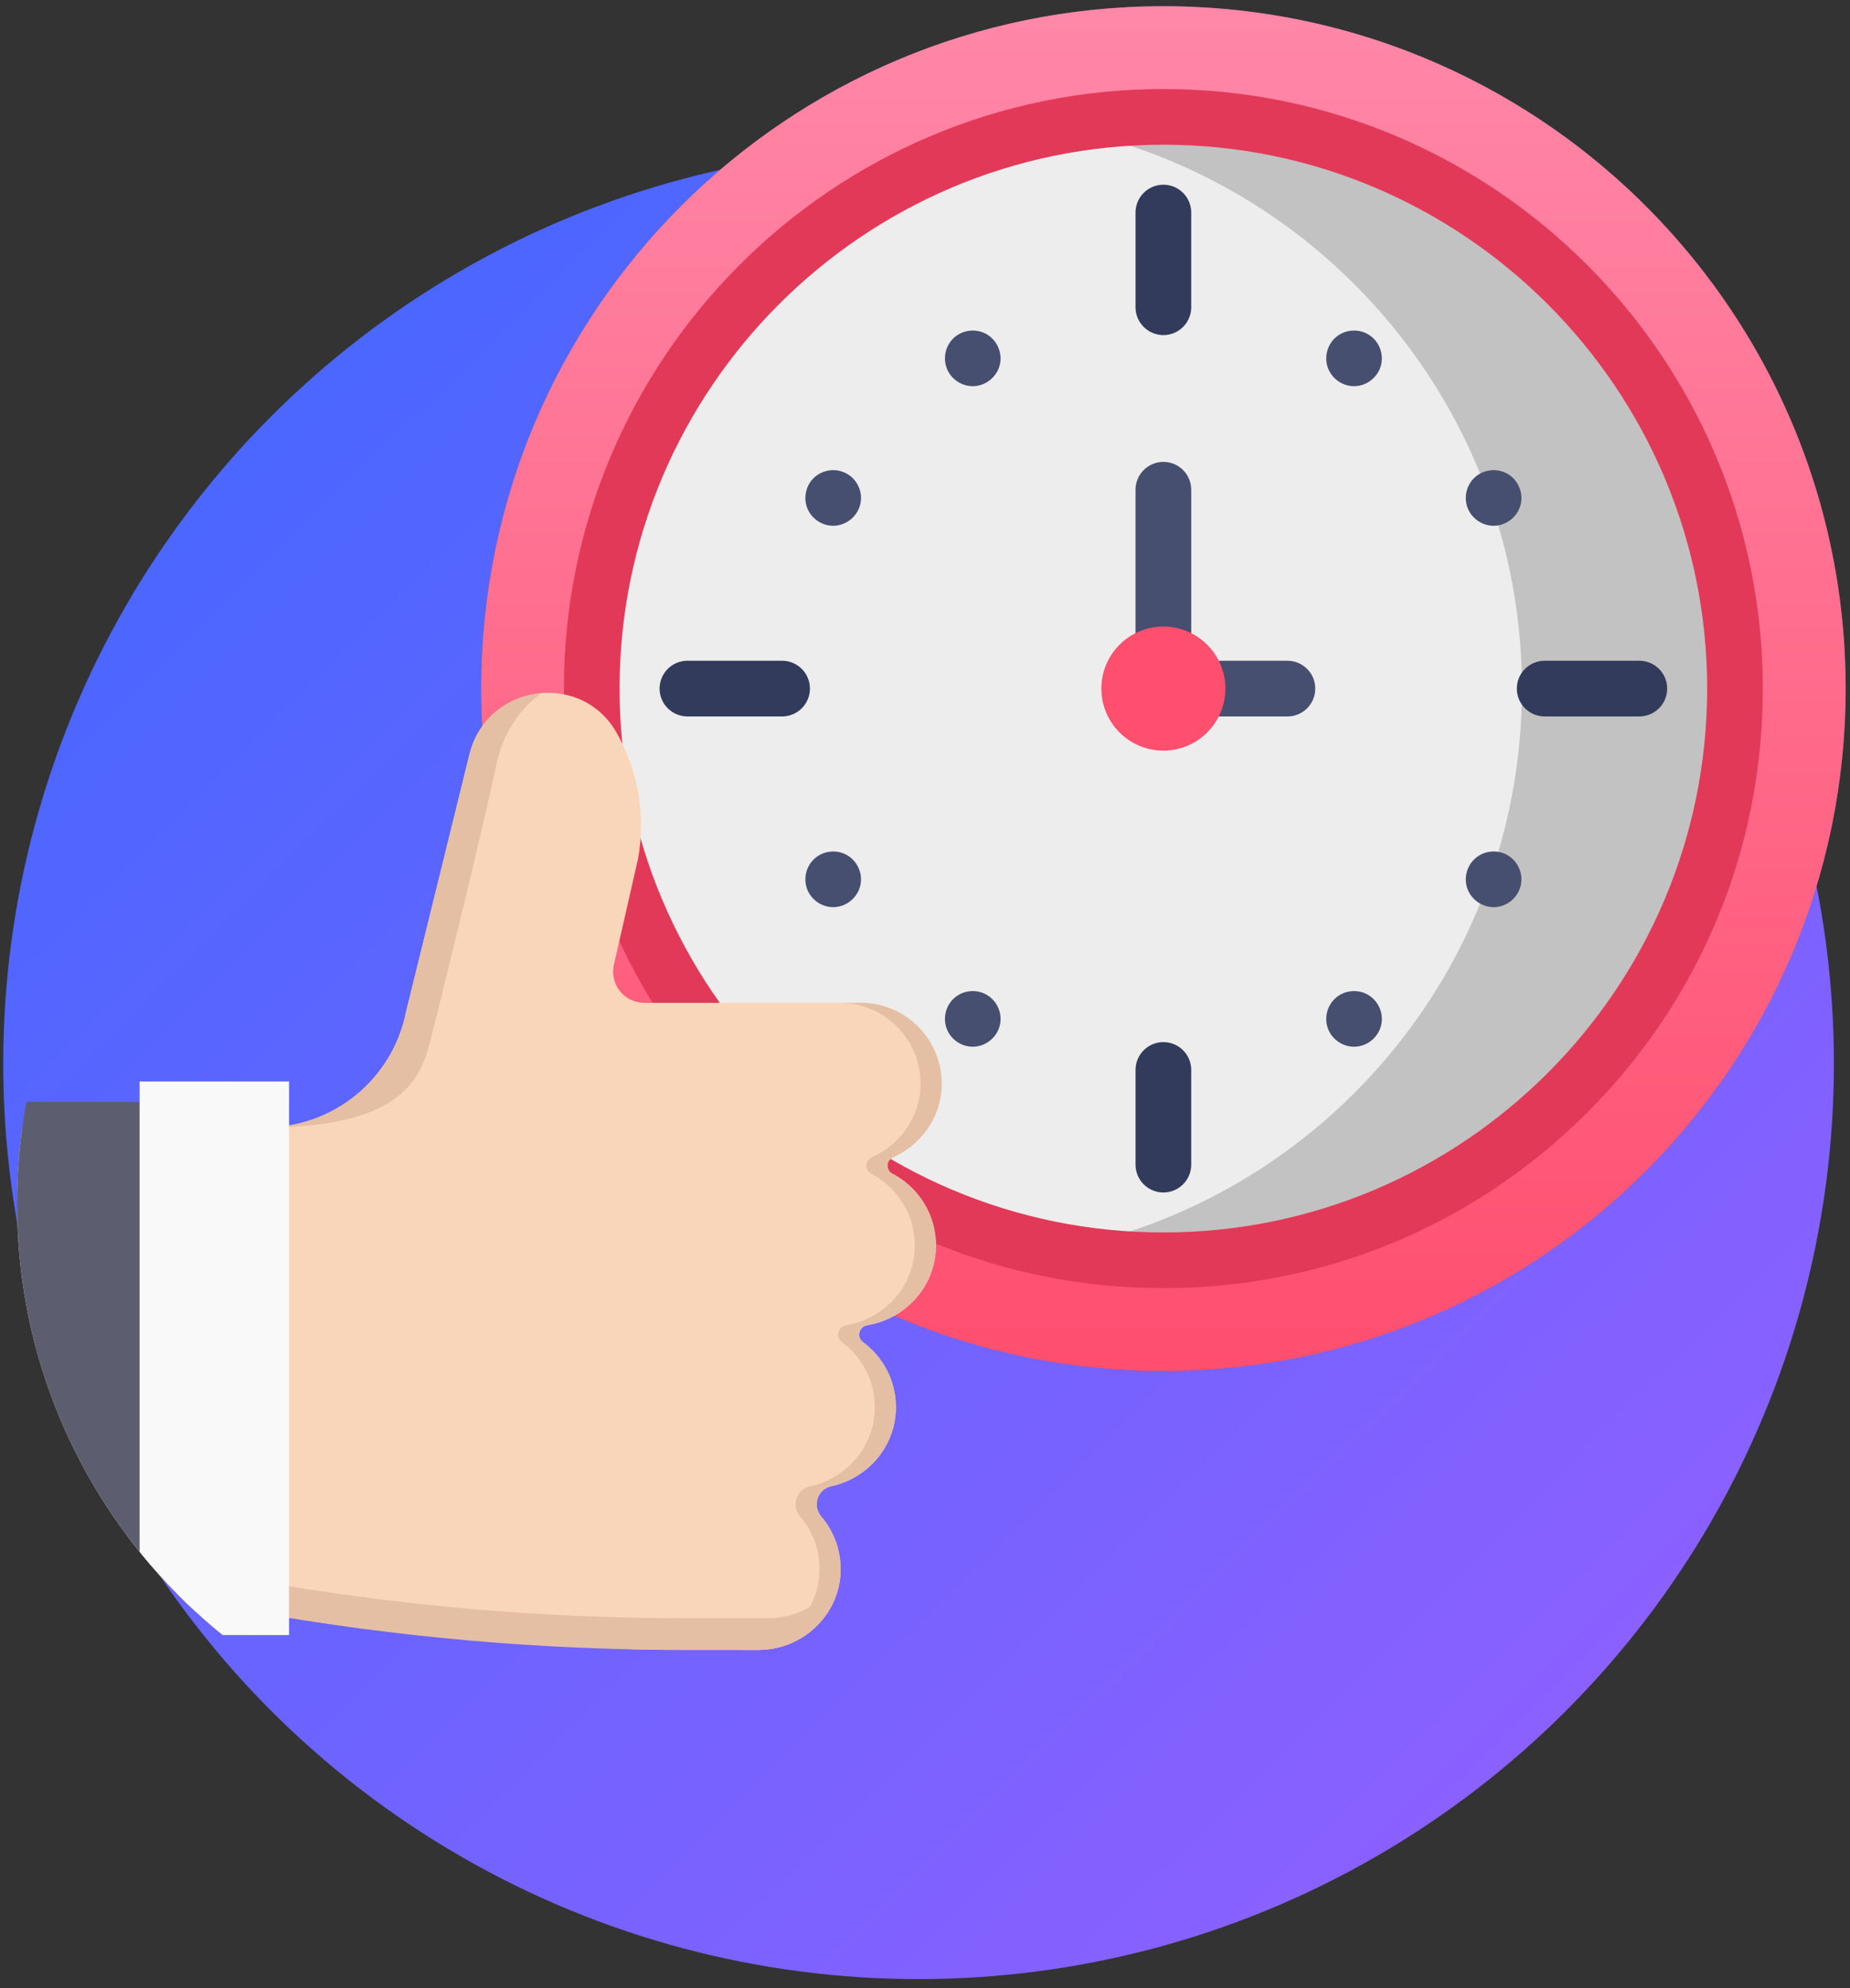 <?xml version="1.0" encoding="UTF-8"?>
<svg width="161px" height="173px" viewBox="0 0 161 173" version="1.1" xmlns="http://www.w3.org/2000/svg" xmlns:xlink="http://www.w3.org/1999/xlink">
    <rect x="0" y="0" width="161" height="173" fill="#333333" stroke="none"/>
    <defs>
        <linearGradient x1="0%" y1="0%" x2="99.116%" y2="100%" id="linearGradient-1">
            <stop stop-color="#3D68FF" offset="0%"></stop>
            <stop stop-color="#985FFF" offset="100%"></stop>
        </linearGradient>
        <linearGradient x1="50%" y1="0%" x2="50%" y2="100%" id="linearGradient-2">
            <stop stop-color="#FF87A8" offset="0%"></stop>
            <stop stop-color="#FF4F6F" offset="100%"></stop>
        </linearGradient>
    </defs>
    <g id="Elements" stroke="none" stroke-width="1" fill="none" fill-rule="evenodd">
        <g id="Icons" transform="translate(-286, -565)" fill-rule="nonzero">
            <g id="icn-temps" transform="translate(286.281, 564.781)">
                <circle id="Oval" fill="url(#linearGradient-1)" cx="79.659" cy="92.764" r="79.659"></circle>
                <g id="time" transform="translate(41.593, 0.76)">
                    <circle id="Oval" fill="#535E8A" cx="59.374" cy="59.374" r="59.374"></circle>
                    <path d="M83.586,5.147 C76.193,1.838 67.999,0 59.374,0 C26.581,0 0,26.581 0,59.374 C0,80.673 11.212,99.354 28.061,109.831 C37.151,115.485 47.883,118.749 59.374,118.749 C92.165,118.749 118.749,92.168 118.749,59.374 C118.749,35.205 104.308,14.411 83.586,5.147 Z" id="Shape" fill="url(#linearGradient-2)"></path>
                    <path d="M109.117,59.374 C109.117,86.471 87.457,108.505 60.51,109.108 C60.133,109.117 59.754,109.12 59.375,109.12 C53.063,109.12 47.024,107.945 41.468,105.797 C38.635,104.702 35.925,103.359 33.37,101.787 C19.125,93.04 9.623,77.321 9.623,59.374 C9.623,31.901 31.898,9.629 59.375,9.629 C66.179,9.629 72.662,10.993 78.566,13.468 C81.821,14.829 84.899,16.527 87.76,18.519 C89.892,20.003 91.899,21.649 93.768,23.442 C103.225,32.492 109.117,45.246 109.117,59.374 Z" id="Shape" fill="#EDEDED"></path>
                    <path d="M93.768,23.442 C91.899,21.649 89.892,20.003 87.76,18.519 C84.899,16.528 81.821,14.83 78.566,13.468 C72.662,10.993 66.179,9.629 59.374,9.629 C56.206,9.629 53.108,9.929 50.104,10.494 C53.55,11.144 56.871,12.146 60.026,13.468 C63.281,14.83 66.359,16.528 69.219,18.519 C71.352,20.003 73.358,21.649 75.228,23.442 C84.684,32.491 90.577,45.246 90.577,59.374 C90.577,83.685 73.142,103.916 50.097,108.256 C53.103,108.823 56.205,109.12 59.375,109.12 C59.755,109.12 60.134,109.117 60.51,109.108 C87.457,108.505 109.117,86.472 109.117,59.374 C109.117,45.246 103.225,32.492 93.768,23.442 Z" id="Shape" fill="#C2C2C2"></path>
                    <path d="M59.375,111.544 C45.438,111.544 32.336,106.118 22.482,96.265 C12.627,86.412 7.199,73.31 7.199,59.374 C7.199,30.608 30.605,7.205 59.375,7.205 C88.139,7.205 111.541,30.608 111.541,59.374 C111.541,73.31 106.114,86.411 96.261,96.264 C86.408,106.118 73.308,111.544 59.375,111.544 Z M59.375,12.052 C33.277,12.052 12.046,33.281 12.046,59.374 C12.046,85.468 33.277,106.697 59.375,106.697 C85.467,106.697 106.694,85.468 106.694,59.374 C106.694,33.281 85.466,12.052 59.375,12.052 Z" id="Shape" fill="#E33958"></path>
                    <g id="Group" transform="translate(15.307, 15.307)" fill="#323B5B">
                        <path d="M44.065,13.308 C42.726,13.308 41.641,12.223 41.641,10.885 L41.641,2.648 C41.641,1.309 42.726,0.224 44.065,0.224 C45.403,0.224 46.488,1.309 46.488,2.648 L46.488,10.885 C46.488,12.223 45.403,13.308 44.065,13.308 Z" id="Shape"></path>
                        <path d="M44.065,87.911 C42.726,87.911 41.641,86.826 41.641,85.488 L41.641,77.251 C41.641,75.912 42.726,74.827 44.065,74.827 C45.403,74.827 46.488,75.912 46.488,77.251 L46.488,85.488 C46.488,86.826 45.403,87.911 44.065,87.911 Z" id="Shape"></path>
                        <path d="M85.484,46.491 L77.247,46.491 C75.909,46.491 74.824,45.406 74.824,44.068 C74.824,42.729 75.909,41.644 77.247,41.644 L85.484,41.644 C86.823,41.644 87.908,42.729 87.908,44.068 C87.908,45.406 86.823,46.491 85.484,46.491 Z" id="Shape"></path>
                        <path d="M10.881,46.491 L2.644,46.491 C1.306,46.491 0.221,45.406 0.221,44.068 C0.221,42.729 1.306,41.644 2.644,41.644 L10.881,41.644 C12.22,41.644 13.305,42.729 13.305,44.068 C13.305,45.406 12.22,46.491 10.881,46.491 Z" id="Shape"></path>
                    </g>
                    <g id="Group" transform="translate(28.064, 28.064)" fill="#474F70">
                        <path d="M60.046,17.143 C59.036,17.143 58.104,16.488 57.765,15.536 C57.425,14.583 57.724,13.488 58.509,12.847 C59.306,12.196 60.45,12.124 61.325,12.663 C62.189,13.195 62.634,14.259 62.41,15.249 C62.163,16.341 61.169,17.143 60.046,17.143 Z" id="Shape"></path>
                        <path d="M2.572,50.327 C1.6,50.327 0.705,49.726 0.333,48.83 C-0.06,47.884 0.201,46.756 0.973,46.082 C1.739,45.415 2.857,45.294 3.747,45.785 C4.625,46.27 5.125,47.291 4.964,48.282 C4.776,49.442 3.752,50.327 2.572,50.327 Z" id="Shape"></path>
                        <path d="M47.9,4.997 C46.884,4.997 45.964,4.343 45.62,3.39 C45.282,2.453 45.572,1.37 46.332,0.726 C47.128,0.053 48.293,-0.031 49.179,0.517 C50.027,1.04 50.471,2.072 50.275,3.048 C50.05,4.168 49.042,4.997 47.9,4.997 Z" id="Shape"></path>
                        <path d="M14.716,62.471 C13.716,62.471 12.803,61.837 12.45,60.902 C12.079,59.922 12.401,58.774 13.231,58.133 C14,57.539 15.072,57.464 15.916,57.944 C16.811,58.453 17.296,59.51 17.093,60.522 C16.869,61.642 15.857,62.471 14.716,62.471 Z" id="Shape"></path>
                        <path d="M14.716,4.997 C13.718,4.997 12.801,4.361 12.45,3.427 C12.092,2.475 12.38,1.359 13.167,0.71 C13.917,0.091 15,-0.021 15.858,0.438 C16.764,0.923 17.274,1.955 17.107,2.969 C16.917,4.125 15.885,4.997 14.716,4.997 Z" id="Shape"></path>
                        <path d="M47.9,62.471 C46.915,62.471 46.011,61.855 45.648,60.94 C45.267,59.98 45.554,58.843 46.352,58.184 C47.102,57.564 48.183,57.454 49.042,57.912 C49.964,58.403 50.478,59.476 50.279,60.503 C50.061,61.632 49.051,62.471 47.9,62.471 Z" id="Shape"></path>
                        <path d="M2.572,17.143 C1.56,17.143 0.634,16.491 0.292,15.54 C-0.05,14.586 0.25,13.49 1.034,12.847 C1.798,12.22 2.889,12.129 3.751,12.606 C4.633,13.093 5.129,14.121 4.961,15.115 C4.767,16.269 3.744,17.143 2.572,17.143 Z" id="Shape"></path>
                        <path d="M60.046,50.327 C59.062,50.327 58.155,49.707 57.792,48.793 C57.413,47.837 57.697,46.721 58.478,46.057 C59.272,45.382 60.44,45.295 61.325,45.845 C62.196,46.387 62.637,47.455 62.404,48.454 C62.151,49.537 61.159,50.327 60.046,50.327 Z" id="Shape"></path>
                        <path d="M42.102,33.735 L31.308,33.735 C29.969,33.735 28.884,32.65 28.884,31.311 L28.884,14.009 C28.884,12.67 29.969,11.585 31.308,11.585 C32.646,11.585 33.731,12.67 33.731,14.009 L33.731,28.888 L42.102,28.888 C43.44,28.888 44.525,29.973 44.525,31.311 C44.525,32.65 43.44,33.735 42.102,33.735 Z" id="Shape"></path>
                    </g>
                    <path d="M64.767,59.374 C64.767,62.314 62.417,64.704 59.494,64.77 C59.453,64.771 59.412,64.771 59.37,64.771 C58.686,64.771 58.031,64.643 57.428,64.411 C57.12,64.292 56.826,64.146 56.549,63.975 C55.004,63.026 53.973,61.321 53.973,59.374 C53.973,56.394 56.39,53.978 59.371,53.978 C60.109,53.978 60.812,54.126 61.453,54.394 C61.806,54.542 62.14,54.726 62.45,54.942 C62.682,55.103 62.899,55.282 63.102,55.476 C64.128,56.458 64.767,57.842 64.767,59.374 Z" id="Shape" fill="#FF4F6F"></path>
                </g>
                <g id="main" transform="translate(1.201, 60.36)">
                    <path d="M75.77,41.123 C75.695,41.481 75.872,41.828 76.183,41.99 C76.822,42.323 77.403,42.75 77.909,43.254 C79.221,44.568 80.017,46.395 79.968,48.41 C79.883,51.852 77.279,54.64 73.973,55.174 C73.492,55.251 73.171,55.743 73.331,56.245 C73.386,56.415 73.506,56.555 73.65,56.661 C73.924,56.866 74.184,57.089 74.426,57.331 C75.742,58.647 76.538,60.481 76.485,62.501 C76.394,65.808 73.981,68.508 70.854,69.181 C70.116,69.341 69.595,70.001 69.595,70.753 L69.595,70.807 C69.607,71.181 69.755,71.535 69.999,71.821 C70.76,72.716 71.302,73.805 71.54,75.003 L71.54,75.005 C71.571,75.164 71.599,75.326 71.619,75.489 C71.623,75.517 71.627,75.546 71.629,75.574 C71.64,75.667 71.648,75.761 71.656,75.856 C71.658,75.873 71.658,75.889 71.66,75.907 C71.666,76.003 71.67,76.1 71.674,76.198 C71.676,76.259 71.676,76.321 71.676,76.382 C71.676,76.573 71.668,76.764 71.654,76.951 C71.63,77.241 71.589,77.526 71.53,77.806 C70.854,81.031 67.931,83.419 64.522,83.419 L57.477,83.419 C56.314,83.419 55.359,83.409 54.533,83.389 C54.449,83.388 54.364,83.385 54.279,83.384 C50.902,83.293 49.709,83.029 44.813,82.594 C38.64,82.042 32.494,81.216 26.388,80.119 C26.386,80.119 26.386,80.119 26.384,80.119 L15.576,80.119 C15.571,80.119 15.567,80.117 15.563,80.115 C13.295,78.025 11.228,75.72 9.396,73.233 C8.687,72.274 8.013,71.287 7.377,70.274 C2.704,62.841 0.001,54.045 0.001,44.618 C0.001,42.364 0.156,40.144 0.456,37.973 C0.458,37.963 0.464,37.957 0.473,37.957 L21.605,37.957 C27.559,37.957 32.683,33.756 33.851,27.919 L39.378,5.481 C40.173,2.252 42.861,0.388 45.67,0.168 C48.149,-0.027 50.722,1.056 52.172,3.605 C54.004,6.825 54.751,10.676 54.043,14.587 L51.943,23.805 C51.557,25.5 52.846,27.115 54.583,27.115 L73.43,27.115 C75.372,27.115 77.135,27.903 78.406,29.178 C79.706,30.472 80.498,32.277 80.469,34.261 C80.463,34.625 80.429,34.982 80.37,35.33 C79.966,37.661 78.381,39.584 76.272,40.54 C76.026,40.652 75.823,40.859 75.77,41.123 Z" id="Shape" fill="#F9D6B9"></path>
                    <g id="Group" transform="translate(9.239, 0.121)" fill="#E5BFA3">
                        <path d="M67.033,40.419 C69.141,39.463 70.727,37.541 71.131,35.21 C71.19,34.861 71.224,34.505 71.23,34.14 C71.259,32.156 70.467,30.352 69.167,29.057 C67.896,27.783 66.133,26.995 64.191,26.995 L62.352,26.995 C64.294,26.995 66.058,27.783 67.328,29.057 C68.629,30.352 69.421,32.156 69.391,34.14 C69.385,34.505 69.352,34.861 69.293,35.21 C68.889,37.541 67.303,39.463 65.195,40.419 C64.948,40.531 64.746,40.738 64.692,41.002 C64.618,41.361 64.795,41.708 65.106,41.869 C65.744,42.202 66.326,42.63 66.832,43.134 C68.144,44.448 68.94,46.274 68.891,48.29 C68.806,51.731 66.201,54.519 62.896,55.053 C62.415,55.13 62.094,55.623 62.253,56.125 C62.309,56.294 62.429,56.434 62.573,56.541 C62.846,56.746 63.107,56.968 63.349,57.21 C64.665,58.527 65.461,60.361 65.408,62.38 C65.317,65.688 62.903,68.387 59.777,69.061 C59.038,69.22 58.518,69.88 58.518,70.633 L58.518,70.686 C58.53,71.06 58.678,71.415 58.922,71.701 C59.682,72.595 60.224,73.684 60.463,74.882 L60.463,74.884 C60.494,75.044 60.522,75.205 60.541,75.369 C60.545,75.396 60.549,75.426 60.551,75.453 C60.563,75.546 60.571,75.641 60.579,75.735 C60.581,75.753 60.581,75.769 60.583,75.786 C60.588,75.883 60.592,75.979 60.596,76.078 C60.598,76.139 60.598,76.2 60.598,76.261 C60.598,76.452 60.59,76.643 60.577,76.831 C60.553,77.12 60.512,77.406 60.453,77.686 C59.777,80.911 56.853,83.299 53.445,83.299 L55.284,83.299 C58.692,83.299 61.616,80.911 62.291,77.686 C62.35,77.406 62.392,77.12 62.415,76.831 C62.429,76.643 62.437,76.452 62.437,76.261 C62.437,76.2 62.437,76.139 62.435,76.078 C62.431,75.979 62.427,75.883 62.421,75.786 C62.419,75.769 62.419,75.753 62.417,75.735 C62.409,75.64 62.402,75.546 62.39,75.453 C62.388,75.426 62.384,75.396 62.38,75.369 C62.36,75.205 62.333,75.044 62.301,74.884 L62.301,74.882 C62.063,73.684 61.521,72.595 60.761,71.701 C60.516,71.415 60.369,71.06 60.357,70.686 L60.357,70.633 C60.357,69.88 60.877,69.22 61.616,69.061 C64.742,68.387 67.156,65.688 67.246,62.38 C67.299,60.361 66.504,58.527 65.188,57.21 C64.945,56.968 64.685,56.746 64.411,56.541 C64.267,56.434 64.147,56.294 64.092,56.125 C63.933,55.623 64.254,55.13 64.734,55.053 C68.04,54.519 70.645,51.731 70.729,48.29 C70.779,46.274 69.983,44.448 68.671,43.134 C68.164,42.63 67.583,42.202 66.945,41.869 C66.634,41.708 66.456,41.361 66.531,41.002 C66.584,40.738 66.787,40.531 67.033,40.419 Z" id="Shape"></path>
                        <path d="M62.416,76.831 C62.392,77.121 62.35,77.406 62.291,77.686 C61.616,80.911 58.692,83.299 55.284,83.299 L48.873,83.299 C47.681,83.299 46.487,83.289 45.295,83.269 C45.211,83.267 45.126,83.265 45.041,83.263 C40.035,83.175 35.035,82.911 30.05,82.473 C23.795,81.922 17.564,81.096 11.375,79.999 L6.338,79.999 C6.332,79.999 6.328,79.997 6.324,79.995 C4.056,77.905 1.99,75.6 0.157,73.113 L11.375,77.241 C17.563,78.338 23.795,79.164 30.05,79.715 C36.307,80.265 42.588,80.541 48.873,80.541 L56.131,80.541 C58.85,80.541 61.214,79.039 62.416,76.831 Z" id="Shape"></path>
                        <path d="M36.431,0.047 C36.431,0.047 33.382,1.863 32.464,6.33 C31.543,10.796 27.603,26.951 26.683,30.497 C25.765,34.044 23.661,37.836 12.366,37.836 C18.32,37.836 23.444,33.636 24.613,27.798 L30.139,5.36 C30.935,2.131 33.622,0.268 36.431,0.047 Z" id="Shape"></path>
                    </g>
                    <path d="M13.92,35.732 L13.92,78.524 C13.541,78.143 13.171,77.755 12.808,77.361 C4.859,68.76 0.001,57.254 0.001,44.618 C0.001,42.358 0.156,40.134 0.458,37.957 C0.56,37.21 0.68,36.467 0.818,35.732 L13.92,35.732 Z" id="Shape" fill="#5C5E70"></path>
                    <path d="M23.672,33.959 L23.672,82.127 L17.889,82.127 C17.095,81.483 16.321,80.813 15.569,80.119 C15.005,79.599 14.455,79.069 13.92,78.524 C13.541,78.143 13.171,77.755 12.808,77.361 C12.068,76.561 11.355,75.734 10.669,74.885 L10.669,33.959 L23.672,33.959 Z" id="Shape" fill="#F9F9F9"></path>
                </g>
            </g>
        </g>
    </g>
</svg>
